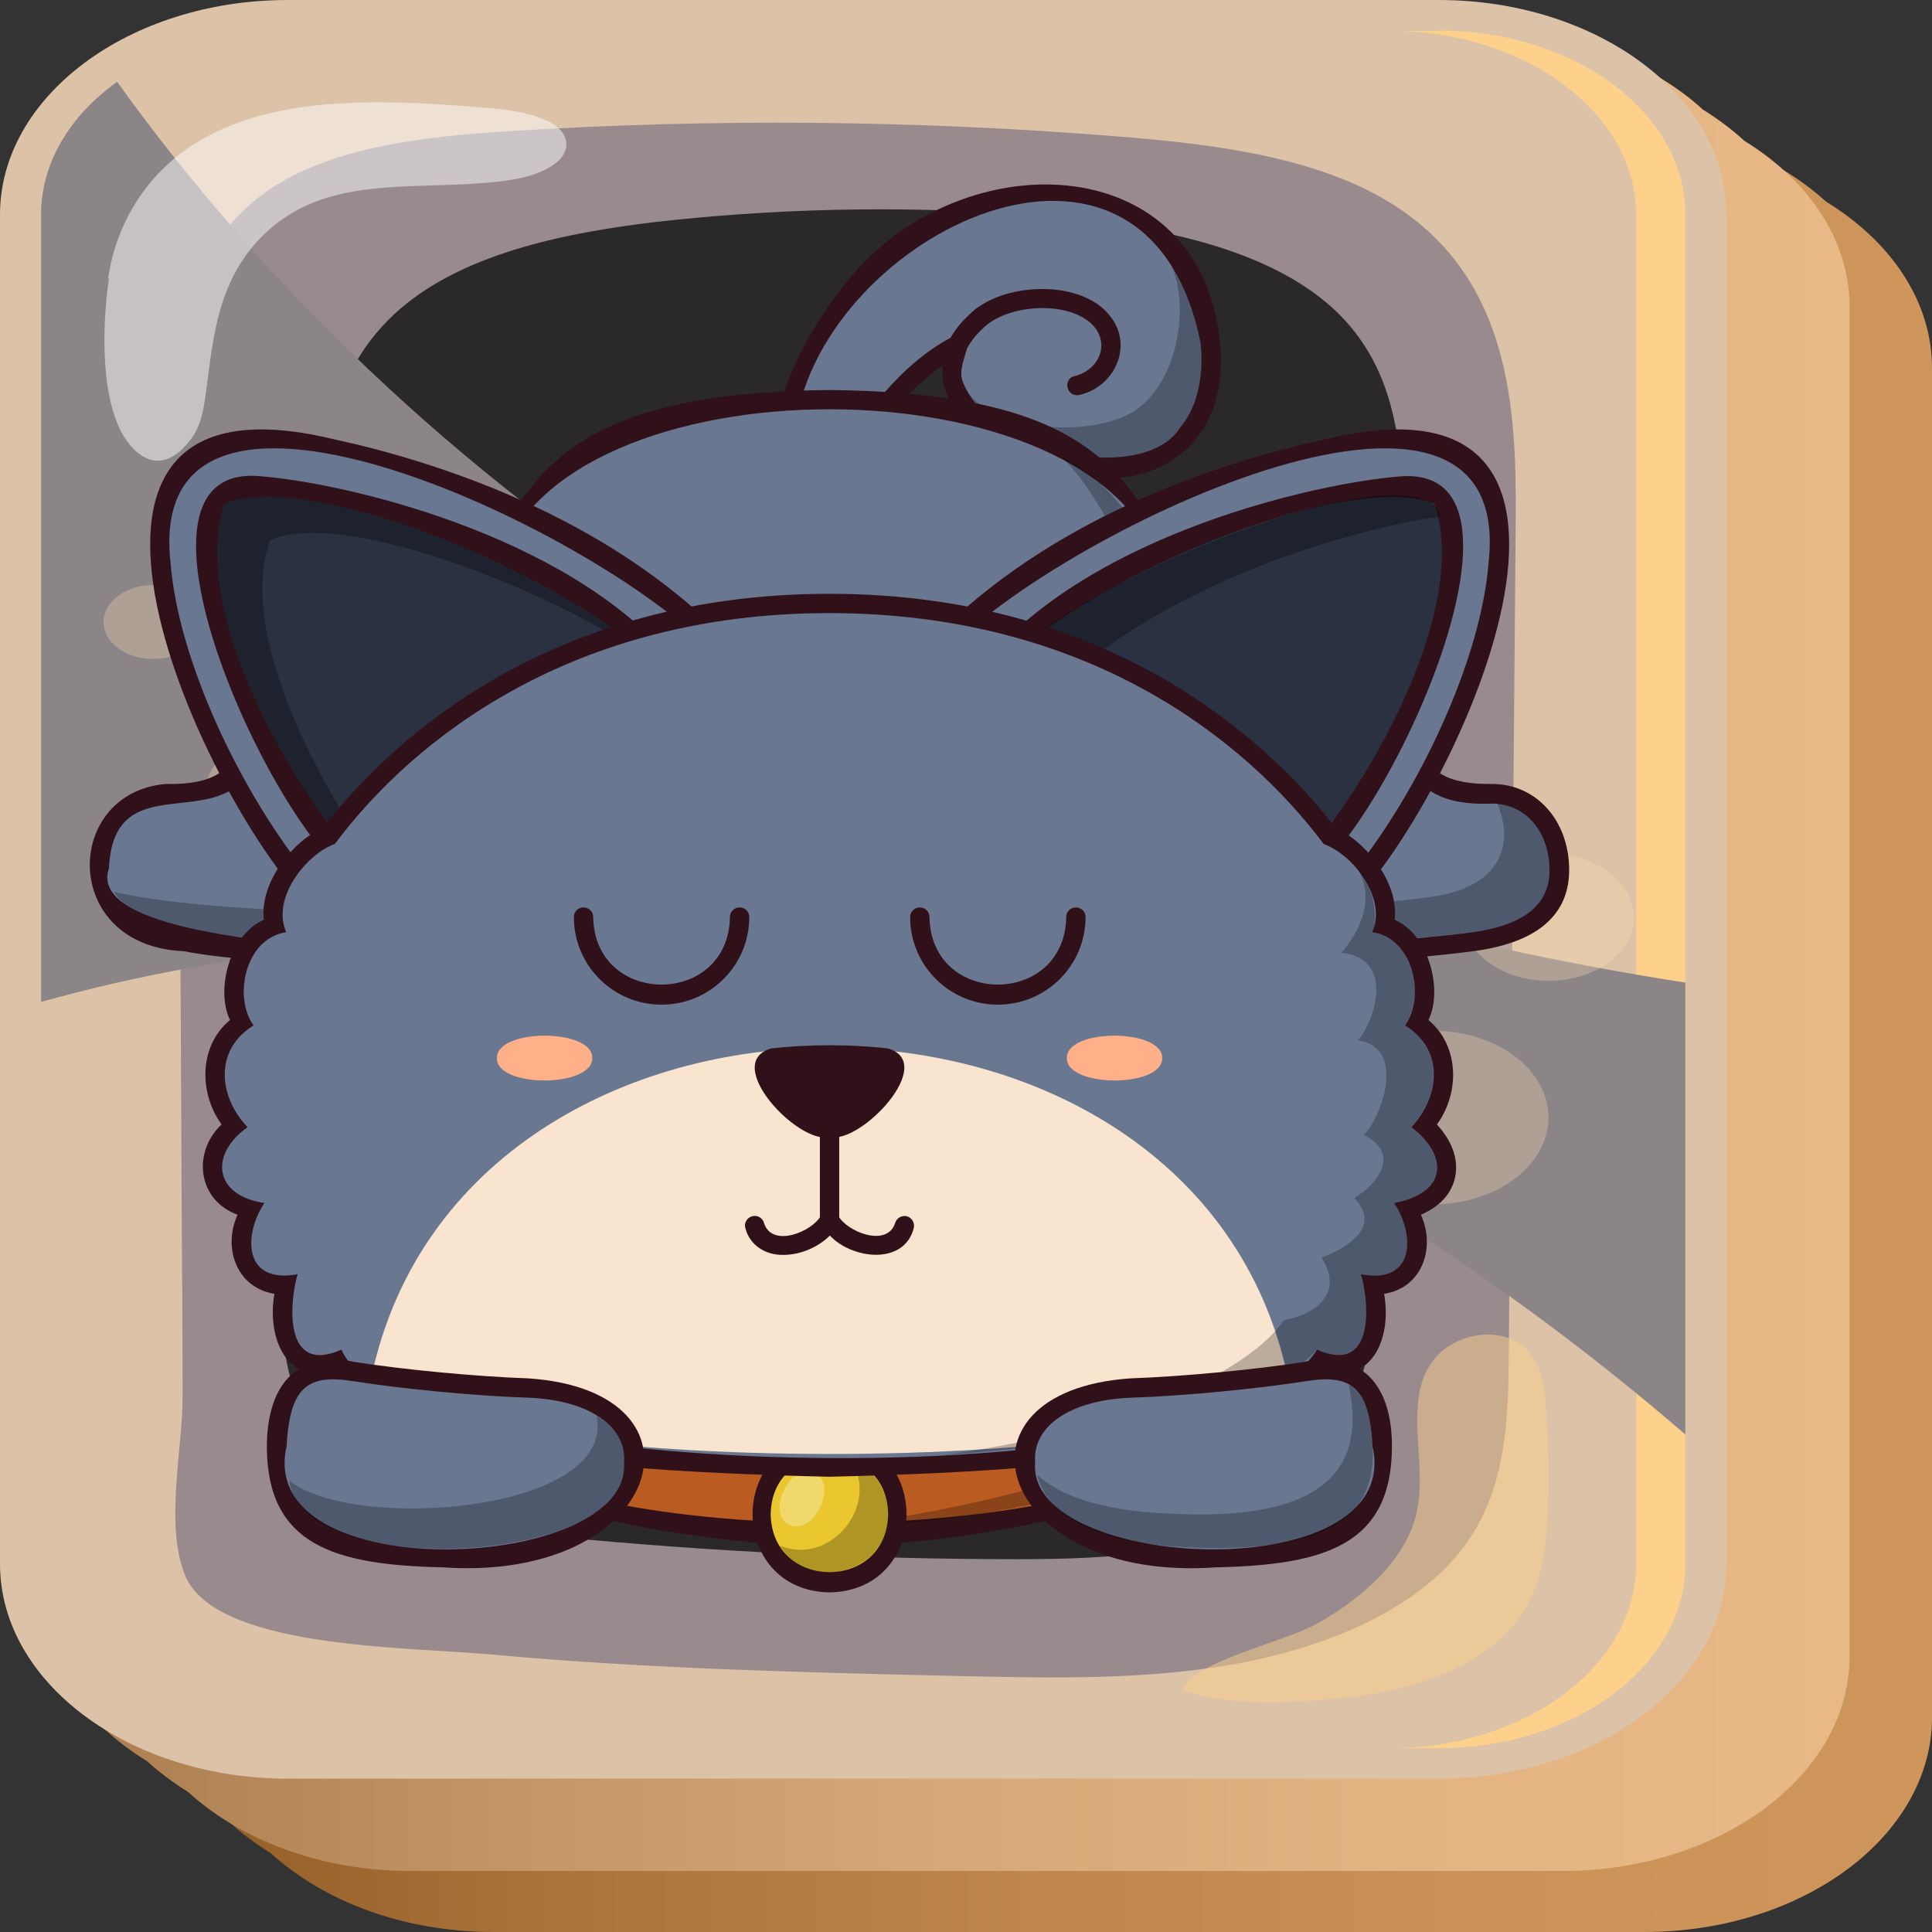 <?xml version="1.0" encoding="UTF-8"?>
<svg xmlns="http://www.w3.org/2000/svg" xmlns:xlink="http://www.w3.org/1999/xlink" viewBox="0 0 64 64">
  <rect x="0" y="0" width="64" height="64" fill="#333333" stroke="none"/>
  <defs>
    <style>
      .cls-1 {
        fill: url(#linear-gradient-2);
      }

      .cls-2, .cls-3 {
        fill: #fff;
      }

      .cls-4 {
        fill: #fddfb3;
      }

      .cls-4, .cls-5 {
        opacity: .3;
      }

      .cls-4, .cls-6 {
        mix-blend-mode: multiply;
      }

      .cls-7 {
        fill: #8c8587;
      }

      .cls-7, .cls-8, .cls-9 {
        mix-blend-mode: overlay;
      }

      .cls-10 {
        fill: #eac72f;
      }

      .cls-8, .cls-3 {
        opacity: .5;
      }

      .cls-8, .cls-6 {
        fill: #fdd08c;
      }

      .cls-11 {
        fill: #ffb089;
      }

      .cls-12 {
        isolation: isolate;
      }

      .cls-13 {
        fill: #697791;
      }

      .cls-14, .cls-15 {
        fill: #2b2829;
      }

      .cls-14, .cls-16 {
        mix-blend-mode: screen;
      }

      .cls-17 {
        fill: #dcc2a7;
      }

      .cls-18 {
        fill: #2a3141;
      }

      .cls-19 {
        fill: #f9e4cf;
      }

      .cls-20 {
        fill: #ba5b21;
      }

      .cls-21 {
        fill: url(#linear-gradient);
      }

      .cls-22 {
        opacity: .25;
      }

      .cls-23 {
        fill: #301119;
      }

      .cls-9 {
        fill: #998a8e;
      }
    </style>
    <linearGradient id="linear-gradient" x1="64" y1="34.03" x2="5.45" y2="34.03" gradientUnits="userSpaceOnUse">
      <stop offset="0" stop-color="#cf965b"/>
      <stop offset=".25" stop-color="#ca9257"/>
      <stop offset=".51" stop-color="#be864c"/>
      <stop offset=".78" stop-color="#a9733a"/>
      <stop offset="1" stop-color="#925d26"/>
    </linearGradient>
    <linearGradient id="linear-gradient-2" x1="61.28" y1="31.49" x2="1.36" y2="31.49" gradientUnits="userSpaceOnUse">
      <stop offset="0" stop-color="#e8b886"/>
      <stop offset=".25" stop-color="#e3b482"/>
      <stop offset=".5" stop-color="#d7a877"/>
      <stop offset=".76" stop-color="#c29464"/>
      <stop offset="1" stop-color="#a97c4e"/>
    </linearGradient>
  </defs>
  <g class="cls-12">
    <g id="_Слой_2" data-name="Слой 2">
      <g id="_Слой_1-2" data-name="Слой 1">
        <g>
          <g>
            <path class="cls-21" d="M60.49,6.68c-1.75-1.6-4.41-2.62-7.38-2.62H14.98c-5.26,0-9.53,3.19-9.53,7.11V55.87c0,2.22,1.37,4.2,3.51,5.51,1.75,1.6,4.41,2.62,7.38,2.62H54.47c5.26,0,9.53-3.19,9.53-7.11V12.19c0-2.22-1.37-4.2-3.51-5.51Z"/>
            <path class="cls-1" d="M57.77,4.65c-.41-.37-.86-.71-1.36-1.02-1.75-1.6-4.41-2.62-7.38-2.62H10.89C5.64,1.02,1.36,4.21,1.36,8.13V52.83c0,2.22,1.37,4.2,3.51,5.51,.41,.37,.86,.71,1.36,1.02,1.75,1.6,4.41,2.62,7.38,2.62H51.74c5.26,0,9.53-3.19,9.53-7.11V10.16c0-2.22-1.37-4.2-3.51-5.51Z"/>
            <path class="cls-17" d="M47.66,0H9.53C4.28,0,0,3.19,0,7.11V51.81c0,3.92,4.28,7.11,9.53,7.11H47.66c5.26,0,9.53-3.19,9.53-7.11V7.11c0-3.92-4.28-7.11-9.53-7.11Z"/>
          </g>
          <path class="cls-9" d="M5.89,14.33c-.01-2.85,.17-6.06,2.96-8,2.12-1.47,5.21-1.81,8.09-1.99,6.68-.42,13.42-.36,20.09,.18,3.3,.26,6.79,.71,9.28,2.36,3.69,2.45,3.93,6.61,3.9,10.29-.08,9.24-.15,18.48-.23,27.72-.02,2.2-.08,4.51-1.54,6.42-1.54,2-4.45,3.25-7.46,3.8s-6.15,.48-9.24,.41c-5.15-.12-10.31-.24-15.43-.71-2.79-.26-9.22-.18-10.19-2.65-.66-1.68-.07-4.15-.07-5.9,0-2.02-.02-4.03-.03-6.05-.02-4.03-.04-8.06-.06-12.1-.02-4.59-.04-9.18-.07-13.78Z"/>
          <path class="cls-9" d="M20.65,20.31c-3.25-.39-6.54-1.19-8.94-2.87-2.39-1.69-3.67-4.43-2.38-6.69,.89-1.57,2.87-2.69,5.01-3.3,2.14-.61,4.45-.77,6.74-.89,5.74-.3,11.52-.39,17.22,.17,2.22,.22,4.55,.57,6.21,1.7,2.93,1.99,2.55,5.66,.4,8.14-5.33,6.17-16.02,4.75-24.26,3.75Z"/>
          <path class="cls-14" d="M9.75,46.11c-.57-1.77-.49-3.61-.4-5.43,.37-7.55,.74-15.09,1.11-22.64,.14-2.75,.39-5.74,2.81-7.82,2.2-1.89,5.7-2.58,9.03-2.93,4.04-.42,8.14-.47,12.2-.14,3.7,.3,7.69,1.06,9.9,3.3,1.87,1.9,2.03,4.41,2.12,6.77,.33,9.07,.66,18.2-1.13,27.18-.4,1.99-1,4.12-2.97,5.5-2.25,1.58-5.63,1.75-8.72,1.75-5.06,0-10.12-.25-15.13-.73-4.65-.45-7.58-.99-8.81-4.8Z"/>
          <path class="cls-6" d="M47.66,1.02h-1.63c4.51,0,8.17,2.73,8.17,6.1V51.81c0,3.37-3.66,6.1-8.17,6.1h1.63c4.51,0,8.17-2.73,8.17-6.1V7.11c0-3.37-3.66-6.1-8.17-6.1Z"/>
          <path class="cls-8" d="M44.83,56.21c2.15-.26,4.29-1.07,5.39-2.47,.86-1.09,1-2.4,1.05-3.66,.05-1.24,.02-2.47-.08-3.71-.07-.81-.31-1.78-1.32-2.08-.75-.23-1.65,.04-2.16,.52-.51,.47-.69,1.1-.74,1.7-.11,1.25,.25,2.52-.08,3.75-.39,1.42-1.68,2.63-3.23,3.51-1.13,.64-4.12,1.25-4.5,2.21,1.43,.58,4.04,.42,5.67,.23Z"/>
          <path class="cls-7" d="M3.88,2.71c-1.55,1.11-2.52,2.67-2.52,4.4v26.08c12.35-3.44,32.73-4.39,54.47,14.33v-14.97C26.86,28.05,11.39,13.17,3.88,2.71Z"/>
          <path class="cls-3" d="M3.58,9.23c.26-1.79,1.27-3.6,3.21-4.67,2.66-1.47,6.31-1.25,9.61-.96,1.02,.09,2.32,.39,2.36,1.15,.03,.67-.97,1.08-1.84,1.21-2.2,.34-4.63-.04-6.59,.77-1.42,.58-2.33,1.69-2.8,2.85s-.56,2.38-.73,3.58c-.07,.46-.15,.93-.44,1.34-1.08,1.49-2.05,.48-2.43-.37-.6-1.35-.53-3.5-.32-4.91Z"/>
          <g class="cls-16">
            <ellipse class="cls-15" cx="32.66" cy="10.91" rx="4.07" ry="3.03"/>
            <path class="cls-15" d="M43.37,11.71c.45,.84-.09,1.78-1.21,2.12-1.12,.34-2.39-.07-2.84-.91-.45-.84,.09-1.78,1.21-2.12,1.12-.34,2.39,.07,2.84,.91Z"/>
            <path class="cls-15" d="M40.11,16.13c.37,.7-.08,1.49-1.01,1.77-.93,.28-1.99-.06-2.37-.76-.37-.7,.08-1.49,1.01-1.77,.93-.28,1.99,.06,2.37,.76Z"/>
          </g>
          <g class="cls-16">
            <path class="cls-15" d="M23.64,45.38c.8,1.49-.17,3.17-2.16,3.77-1.99,.6-4.25-.13-5.05-1.61-.8-1.49,.17-3.17,2.16-3.77,1.99-.6,4.25,.13,5.05,1.61Z"/>
            <path class="cls-15" d="M20.79,40.39c.22,.41-.05,.87-.59,1.03-.54,.16-1.16-.03-1.38-.44-.22-.41,.05-.87,.59-1.03,.54-.16,1.16,.03,1.38,.44Z"/>
            <path class="cls-15" d="M15.3,41.5c.45,.84-.09,1.78-1.21,2.12-1.12,.34-2.39-.07-2.84-.91-.45-.84,.09-1.78,1.21-2.12,1.12-.34,2.39,.07,2.84,.91Z"/>
          </g>
          <path class="cls-4" d="M51.02,35.95c.79,1.47-.17,3.15-2.14,3.74-1.98,.59-4.22-.12-5.01-1.6-.79-1.47,.17-3.15,2.14-3.74,1.98-.59,4.22,.12,5.01,1.6Z"/>
          <path class="cls-4" d="M53.92,29.6c.58,1.08-.12,2.3-1.57,2.74-1.45,.43-3.09-.09-3.67-1.17-.58-1.08,.12-2.3,1.57-2.74,1.45-.43,3.09,.09,3.67,1.17Z"/>
          <path class="cls-4" d="M45.56,30.99c.37,.7-.08,1.49-1.01,1.77-.93,.28-1.99-.06-2.37-.76-.37-.7,.08-1.49,1.01-1.77,.93-.28,1.99,.06,2.37,.76Z"/>
          <path class="cls-4" d="M10.65,25.55c.41,.75-.09,1.61-1.1,1.92-1.01,.3-2.16-.06-2.57-.82-.41-.75,.09-1.61,1.1-1.92,1.01-.3,2.16,.06,2.57,.82Z"/>
          <path class="cls-4" d="M11.29,21.09c.21,.39-.04,.84-.57,1-.53,.16-1.13-.03-1.34-.43-.21-.39,.04-.84,.57-1,.53-.16,1.13,.03,1.34,.43Z"/>
          <path class="cls-4" d="M6.59,20.15c.34,.63-.07,1.34-.91,1.59-.84,.25-1.79-.05-2.13-.68-.34-.63,.07-1.34,.91-1.59,.84-.25,1.79,.05,2.13,.68Z"/>
        </g>
        <g>
          <path class="cls-13" d="M39.35,14.34c-1.5,2.51-9.13,.49-7.58-2.98h0c-1.91,1.13-2.84,2.64-2.84,2.64l-2.98,.43s.5-3,2.72-5.34c2.61-2.75,7.85-4.1,10.21-.75,1.54,1.99,1.57,4.7,.46,6Z"/>
          <g class="cls-22">
            <path d="M39.35,14.34c-1.33,1.56-3.58,1.45-5.85,.33-1.1-.54-1.97-1.34-1.73-2.26,.45,1.83,4.04,2.16,5.66,1.29,1.62-.87,2.11-3.84,1.19-5.25,0,0,.1-.04,.26-.11,1.54,1.99,1.57,4.7,.46,6Z"/>
          </g>
          <path class="cls-23" d="M36.65,15.84c-1.87,0-5.61-1.36-5.43-3.73-1.65,1.19-1.78,2.01-2.24,2.21-.12-.03-3.28,.6-3.26,.34-.23-.46,.39-3.15,2.72-5.78,3.83-4.16,11.3-3.85,11.97,2.41,.14,1.31-.15,2.5-.81,3.27h0c-.73,.86-1.75,1.29-2.95,1.29Zm-4.88-4.8c.75,.1-.2,1.02,.16,1.69,1.01,2.39,6.02,3.31,7.18,1.41,0,0,0,0,0,0,.54-.63,.78-1.67,.66-2.78-1.78-8.87-12.49-3.6-13.41,2.7l2.38-.35c.24-.33,1.39-1.91,3.03-2.66Z"/>
          <path class="cls-23" d="M35.67,13.09c-.36,0-.44-.55-.08-.63,.74-.17,1.18-.96,.68-1.61-.75-.93-2.93-.8-3.73,.05-.21,.19-.37,.4-.49,.61-.19,.37-.77,.06-.57-.3,.15-.28,.36-.54,.62-.78,1.06-1.09,3.73-1.21,4.68,.05,.8,1.01,.1,2.42-1.12,2.62Z"/>
          <path class="cls-23" d="M41.85,32.15c-5.64-.12-30.48,.42-35.76-.64-4.1-.17-4-5.25-.6-5.54,3.28,.06,1.71-1.99,5.2-4,.67-.42,1.35-.68,2.01-.93,5.85-2.13,2.1-8.01,14.78-8.12,12.7,.12,8.92,5.97,14.78,8.12,.66,.25,1.34,.5,2.01,.93,3.49,2.02,1.9,4.05,5.2,4,1.41,.02,2.47,1.18,2.51,2.76,.04,1.54-1.01,2.48-3.11,2.77-1.78,.25-6.73,.62-7.01,.64Zm-28.73-1.28c5.45-.11,30.52,.41,35.56-.63,2.04-.29,2.02-1.09,2.01-1.47-.02-.75-.41-1.51-1.25-1.52-3.95,.09-2.71-2.29-5.86-4.2-.56-.35-1.15-.57-1.77-.81-6.35-2.23-2.61-8.14-14.33-8.03-11.68-.12-7.99,5.79-14.33,8.03-.63,.23-1.22,.46-1.77,.81-3.16,1.91-1.9,4.29-5.86,4.2-.84,.01-1.23,.77-1.25,1.52-.01,.38-.03,1.18,2.01,1.47,1.62,.23,6.47,.6,6.86,.63Z"/>
          <path class="cls-13" d="M41.85,31.51s5.2-.39,6.92-.63c1.72-.24,2.59-.91,2.56-2.12-.03-1.22-.78-2.12-1.88-2.14-3.53,.14-2.33-2.26-5.53-4.1-1.92-1.22-4.15-.99-5.51-3.78-1.99-6.91-19.88-6.91-21.88,0-1.93,3.83-6.44,2.42-8.28,6.83-1.2,1.96-4.49-.14-4.64,3.19-1.68,4.8,35.27,2.07,38.23,2.76Z"/>
          <g class="cls-22">
            <path d="M51.34,28.75c.03,1.22-.84,1.88-2.56,2.12-1.72,.24-6.92,.63-6.92,.63-4.5-.59-36.1,1.62-38.09-1.96,5.81,1.41,30.43,.63,36.56,.82,0,0,5.2-.39,6.92-.63,2.2-.25,3.01-1.49,2.35-3.12,1.03,.09,1.71,.97,1.75,2.13Z"/>
          </g>
          <g class="cls-22">
            <path d="M39.24,19.98c-1.95-.68-2.53-3.43-4.1-4.86,2.27,1.16,2.84,3.15,4.1,4.86Z"/>
          </g>
          <g>
            <path class="cls-23" d="M27.48,51.21c-4.36,0-9.15-1.14-12.18-2.21-.26-.09-.43-.33-.43-.6v-2.03c0-.35,.29-.64,.64-.64h23.93c.35,0,.64,.29,.64,.64v2.03c0,.27-.17,.51-.43,.6-3.03,1.07-7.82,2.21-12.18,2.21Zm-11.33-3.27c6.13,2.5,16.52,2.49,22.65,0v-.94H16.15v.94Z"/>
            <path class="cls-20" d="M39.45,46.37v2.03c-6.45,2.73-17.49,2.73-23.93,0v-2.03h23.93Z"/>
            <g class="cls-22">
              <path d="M39.45,47.61v.79c-2.68,.95-7.48,2.18-12.02,2.17,4.54-.46,9.03-1.81,12.02-2.96Z"/>
            </g>
            <path class="cls-23" d="M27.48,52.75c-3.4-.06-3.4-5.11,0-5.17,3.4,.06,3.4,5.11,0,5.17Zm0-3.89c-1.72,.03-1.72,2.58,0,2.61,1.72-.03,1.72-2.58,0-2.61Z"/>
            <path class="cls-10" d="M29.42,50.16c-.04,2.56-3.85,2.56-3.89,0,.04-2.56,3.85-2.56,3.89,0Z"/>
            <g class="cls-5">
              <path class="cls-2" d="M25.97,49.36c-.56,1.16,.62,1.73,1.19,.58,.56-1.16-.62-1.73-1.19-.58Z"/>
            </g>
            <g class="cls-22">
              <path d="M29.42,50.16c.04,1.92-2.61,2.66-3.59,1.04,1.68,.7,3.35-1.36,2.34-2.86,.73,.28,1.25,.99,1.25,1.82Z"/>
            </g>
            <path class="cls-23" d="M11.93,30.79c-.63,0-1.16-.21-1.54-.62C6.8,26.73-.06,11.89,11.01,14.54c3.17,.68,9.1,2.47,13.19,6.78,.24,.25,.23,.64,0,.89-.87,.88-8.55,8.58-12.27,8.58Zm-3.37-15.28c-5.68-.04,.41,11.67,2.76,13.78,2.88,1.03,8.71-5.04,11.52-7.54-4.89-4.38-9.84-5.75-14.28-6.24Z"/>
            <path class="cls-13" d="M23.74,21.76c-3.41-3.92-19.03-11.51-18.09-3.11,.28,3.55,2.75,8.47,5.21,11.09s12.88-7.98,12.88-7.98Z"/>
            <path class="cls-23" d="M11.93,29.26c-2.58-1.08-8.59-13.88-3.37-13.49,2.82,.21,10.09,1.9,13.62,5.99-2.18,2.95-8.13,7.38-10.24,7.49Zm-4.03-12.13c-.54,3.22,1.91,7.97,4.26,10.82,1.41-.29,4.91-2.85,8.41-6.14-4.49-3.26-9.38-4.86-12.67-4.68Z"/>
            <path class="cls-18" d="M11.91,28.62c-2.52-2.93-5.61-8.54-4.47-11.93,2.57-1.06,10.25,1.8,14.1,5.09-3.62,3.48-7.98,6.85-9.63,6.84Z"/>
            <g class="cls-5">
              <path d="M8.95,17.89c-1.06,2.97,1.36,7.61,3.43,10.66-.18,.05-.33,.07-.47,.07-2.52-2.93-5.61-8.54-4.47-11.93,2.57-1.06,10.25,1.8,14.1,5.09,0,0-.02,.02-.02,.02-3.67-2.46-10.26-4.93-12.56-3.91Z"/>
            </g>
            <path class="cls-23" d="M43.03,30.79c-3.71,0-11.4-7.7-12.27-8.58-.24-.25-.25-.64,0-.89,4.09-4.31,10.02-6.1,13.19-6.78,11.08-2.65,4.22,12.19,.62,15.63-.38,.41-.91,.62-1.54,.62Zm-10.91-9.03c2.81,2.5,8.64,8.57,11.52,7.54,2.52-2.68,4.78-7.48,5.04-10.7,.1-1.32-.09-2.18-.6-2.62-3.3-1.61-11.91,1.91-15.95,5.78Z"/>
            <path class="cls-13" d="M31.22,21.76c3.41-3.92,19.03-11.51,18.09-3.11-.28,3.55-2.75,8.47-5.21,11.09s-12.88-7.98-12.88-7.98Z"/>
            <path class="cls-23" d="M43.03,29.26c-2.12-.12-8.07-4.55-10.25-7.49,3.53-4.09,10.78-5.77,13.62-5.99,5.22-.39-.78,12.38-3.37,13.49Zm.02-.64h0Zm-8.67-6.8c3.49,3.29,7,5.85,8.41,6.14,2.36-2.85,4.81-7.6,4.26-10.82-3.29-.17-8.18,1.42-12.67,4.68Zm12.69-4.67h0Z"/>
            <path class="cls-18" d="M43.05,28.62c2.52-2.93,5.61-8.54,4.47-11.93-2.57-1.06-10.25,1.8-14.1,5.09,3.62,3.48,7.98,6.85,9.63,6.84Z"/>
            <g class="cls-5">
              <path d="M46.33,17.36c-2.14,.46-7.2,1.84-10.98,5.11,2.61,2.51,5.63,4.97,7.71,6.14,0,0,0,0,0,0-1.65,0-6.01-3.36-9.63-6.84,2.86-2.86,13.71-7.08,14.3-4.65-.41,.04-.87,.12-1.4,.23Z"/>
            </g>
            <path class="cls-23" d="M27.48,48.92c-10.5-.25-13.49-1.11-16.4-3.48-1.67,.42-2.23-1.21-1.99-2.58-1.28-.21-1.71-1.56-1.22-2.62-1.34-.49-1.5-2.08-.53-2.99-.77-1.07-.74-2.62,.28-3.46-.49-1,0-2.84,1.12-3.32-.15-1.31,1.08-2.7,1.94-3.02,1.86-2.44,7.06-7.78,16.79-7.78s14.93,5.34,16.79,7.78c.83,.32,2.09,1.68,1.94,3.02,1.13,.48,1.61,2.32,1.12,3.32,1.02,.85,1.05,2.4,.28,3.46,.35,.38,.74,.99,.61,1.71-.13,.69-.66,1.07-1.14,1.28,.49,1.07,.06,2.42-1.22,2.62,.25,1.37-.32,2.99-1.99,2.58-2.9,2.37-5.91,3.23-16.4,3.48Zm-15.58-4.51c2.01,4.23,29.19,4.21,31.16,0,.38-.83,1.11,.05,1.47-.27,.17-.4,.09-1.18-.06-1.78-.14-.47,.35-.94,.81-.78,.04,.01,.42,.12,.68-.18,.33-.53-1.15-1.89,.14-2.2,.27-.04,.82-.23,.86-.48h0c.06-.32-.4-.75-.58-.87-.84-.88,.42-.96,.5-2.29-.1-1.15-1.37-1-.88-1.96,.01-.02,.4-.65,.15-1.36-.23-.65-.78-.75-.78-.75-.23-.03-.46-.15-.54-.37-.17-.65,.33-.5-.04-1.46-7.89-10.63-24.77-12.15-33.18-1.33-.74,.55-1.72,.93-1.57,2.21,.15,.17,.17,.38,.08,.6-.09,.22-.31,.34-.55,.36-.91,.17-1.05,1.56-.63,2.11,.48,.96-.78,.8-.88,1.95,.08,1.33,1.34,1.42,.51,2.29-.2,.14-.64,.57-.58,.87,.2,.53,1.14,.31,1.35,.84,.26,.53-.64,1.42-.35,1.84,.57,.52,.86-.13,1.31,.32,.17,.16,.24,.41,.18,.63-.14,.62-.27,1.44-.01,1.83,.5,.08,1.12-.5,1.42,.22Zm31.16,.01h0s0,0,0,0Zm4.54-5.58h0Z"/>
            <path class="cls-13" d="M47.59,38.85c-.15,.82-1.41,1-1.41,1,.66,.97,.76,2.71-1.1,2.36,.24,.78,.55,3.37-1.45,2.5-3.35,5.2-30.47,4.36-32.32,0-2,.88-1.69-1.73-1.45-2.5-1.87,.34-1.76-1.39-1.1-2.36-1.67-.24-1.84-1.6-.56-2.51-.93-.97-1.15-2.54,.2-3.37-.67-.92-.3-2.88,1.08-3.09-.51-1.18,.74-2.63,1.61-2.92,2.59-3.47,7.85-7.65,16.38-7.65s13.78,4.18,16.38,7.65c.97,.35,2.1,1.78,1.61,2.92,1.39,.21,1.75,2.18,1.08,3.09,1.36,.84,1.12,2.41,.21,3.37,0,0,.99,.69,.84,1.51Z"/>
            <path class="cls-19" d="M42.66,45.63c-2.61,3.39-27.8,3.37-30.36,0,3.07-14.57,27.3-14.56,30.36,0Z"/>
            <path class="cls-23" d="M25.94,41.57c-.59,.01-1.11-.33-1.25-.89-.05-.17,.06-.35,.23-.39,.17-.05,.35,.06,.39,.23,.27,.83,1.61,.28,1.89-.26,.06-.1,.16-.17,.28-.17s.22,.06,.28,.17c.28,.54,1.62,1.08,1.89,.26,.05-.17,.22-.27,.39-.23,.17,.05,.27,.22,.23,.39-.32,1.25-2.05,1.03-2.78,.25-.39,.39-.98,.64-1.54,.64Z"/>
            <path class="cls-23" d="M27.48,40.73c-.18,0-.32-.14-.32-.32v-3.82c0-.18,.14-.32,.32-.32s.32,.14,.32,.32v3.82c0,.18-.14,.32-.32,.32Z"/>
            <path class="cls-11" d="M38.5,35.05c.02,.99-3.17,.99-3.16,0-.02-.99,3.17-.99,3.16,0Z"/>
            <path class="cls-11" d="M16.46,35.05c-.02,.99,3.17,.99,3.16,0,.02-.99-3.17-.99-3.16,0Z"/>
            <path class="cls-23" d="M29.41,34.73c1.67,.48-.92,3.2-1.93,2.93-1.02,.28-3.6-2.45-1.93-2.93,1.26-.14,2.6-.14,3.86,0Z"/>
            <g class="cls-22">
              <path d="M47.59,38.85c-.15,.82-1.41,1-1.41,1,.66,.97,.76,2.71-1.1,2.36,.24,.78,.55,3.37-1.45,2.5-2.29,2.29-4.43,2.83-12.45,3.5,7.04-.96,10.49-3.15,11.35-4.48,.99-.17,2.02-.85,1.25-2.07,.61-.23,2.09-.95,1.08-1.97,.71-.42,1.6-1.46,.31-2.1,.54-.46,1.48-2.88-.18-3.13,.59-.71,1.2-2.71-.56-2.9,0,0,1.34-1.38,.56-2.75,.61,.55,.64,2,.46,2.07,1.39,.21,1.75,2.18,1.08,3.09,1.36,.84,1.12,2.41,.21,3.37,0,0,.99,.69,.84,1.51Z"/>
            </g>
            <path class="cls-23" d="M21.91,33.28c-1.6,0-2.9-1.3-2.9-2.9,0-.18,.14-.32,.32-.32s.32,.14,.32,.32c.05,2.98,4.48,2.98,4.53,0,0-.18,.14-.32,.32-.32s.32,.14,.32,.32c0,1.6-1.3,2.9-2.9,2.9Z"/>
            <path class="cls-23" d="M33.05,33.28c-1.6,0-2.9-1.3-2.9-2.9,0-.18,.14-.32,.32-.32s.32,.14,.32,.32c.05,2.98,4.48,2.98,4.53,0,0-.18,.14-.32,.32-.32s.32,.14,.32,.32c0,1.6-1.3,2.9-2.9,2.9Z"/>
            <path class="cls-23" d="M14.66,51.92c-3.58-.08-5.8-.73-5.82-3.98h0c0-2.21,1.13-3.2,2.93-2.82,1.59,.25,4,.48,5.73,.54,6.33,.42,4.45,6.77-2.84,6.26Zm-3.63-5.59c-.86,.03-.77,.54-.91,1.67-.04,.72,.14,1.27,.52,1.66,.99,1.59,11.01,1.46,9.15-1.93-.41-.46-1.28-.75-2.34-.79-2.01-.05-4.55-.39-6.43-.61Zm-1.54,1.64h0Z"/>
            <path class="cls-13" d="M9.49,47.97c.1-1.99,.66-2.46,2.19-2.22,1.52,.24,3.96,.49,5.8,.55s3.3,.84,3.19,2.17c.26,3.59-12.14,4.19-11.19-.5Z"/>
            <g class="cls-22">
              <path d="M20.67,48.47c.41,3.32-10.68,3.99-11.09,.57,2.08,1.72,10.86,1.08,10.18-2.15,.61,.37,.96,.9,.91,1.58Z"/>
            </g>
            <path class="cls-23" d="M40.29,51.92c-7.29,.52-9.17-5.83-2.84-6.26,1.73-.06,4.13-.29,5.73-.54,1.79-.37,2.94,.61,2.93,2.82h0c-.02,3.25-2.24,3.9-5.82,3.98Zm3.63-5.59c-1.87,.22-4.42,.56-6.43,.61-1.06,.04-1.93,.33-2.34,.79-1.85,3.39,8.16,3.52,9.15,1.93,.39-.39,.56-.93,.52-1.66-.13-1.13-.04-1.64-.91-1.67Z"/>
            <path class="cls-13" d="M45.47,47.97c-.1-1.99-.66-2.46-2.19-2.22-1.52,.24-3.96,.49-5.8,.55s-3.3,.84-3.19,2.17c-.26,3.59,12.14,4.19,11.19-.5Z"/>
            <g class="cls-22">
              <path d="M39.45,51.26c-3.48-.13-4.79-1.22-5.1-2.41,.74,.68,2.09,1.2,4.41,1.29,4.4,.23,6.64-.98,5.91-4.29,.51,.27,.74,.92,.8,2.12,.13,2.68-2.17,3.44-6.03,3.29Z"/>
            </g>
          </g>
        </g>
      </g>
    </g>
  </g>
</svg>